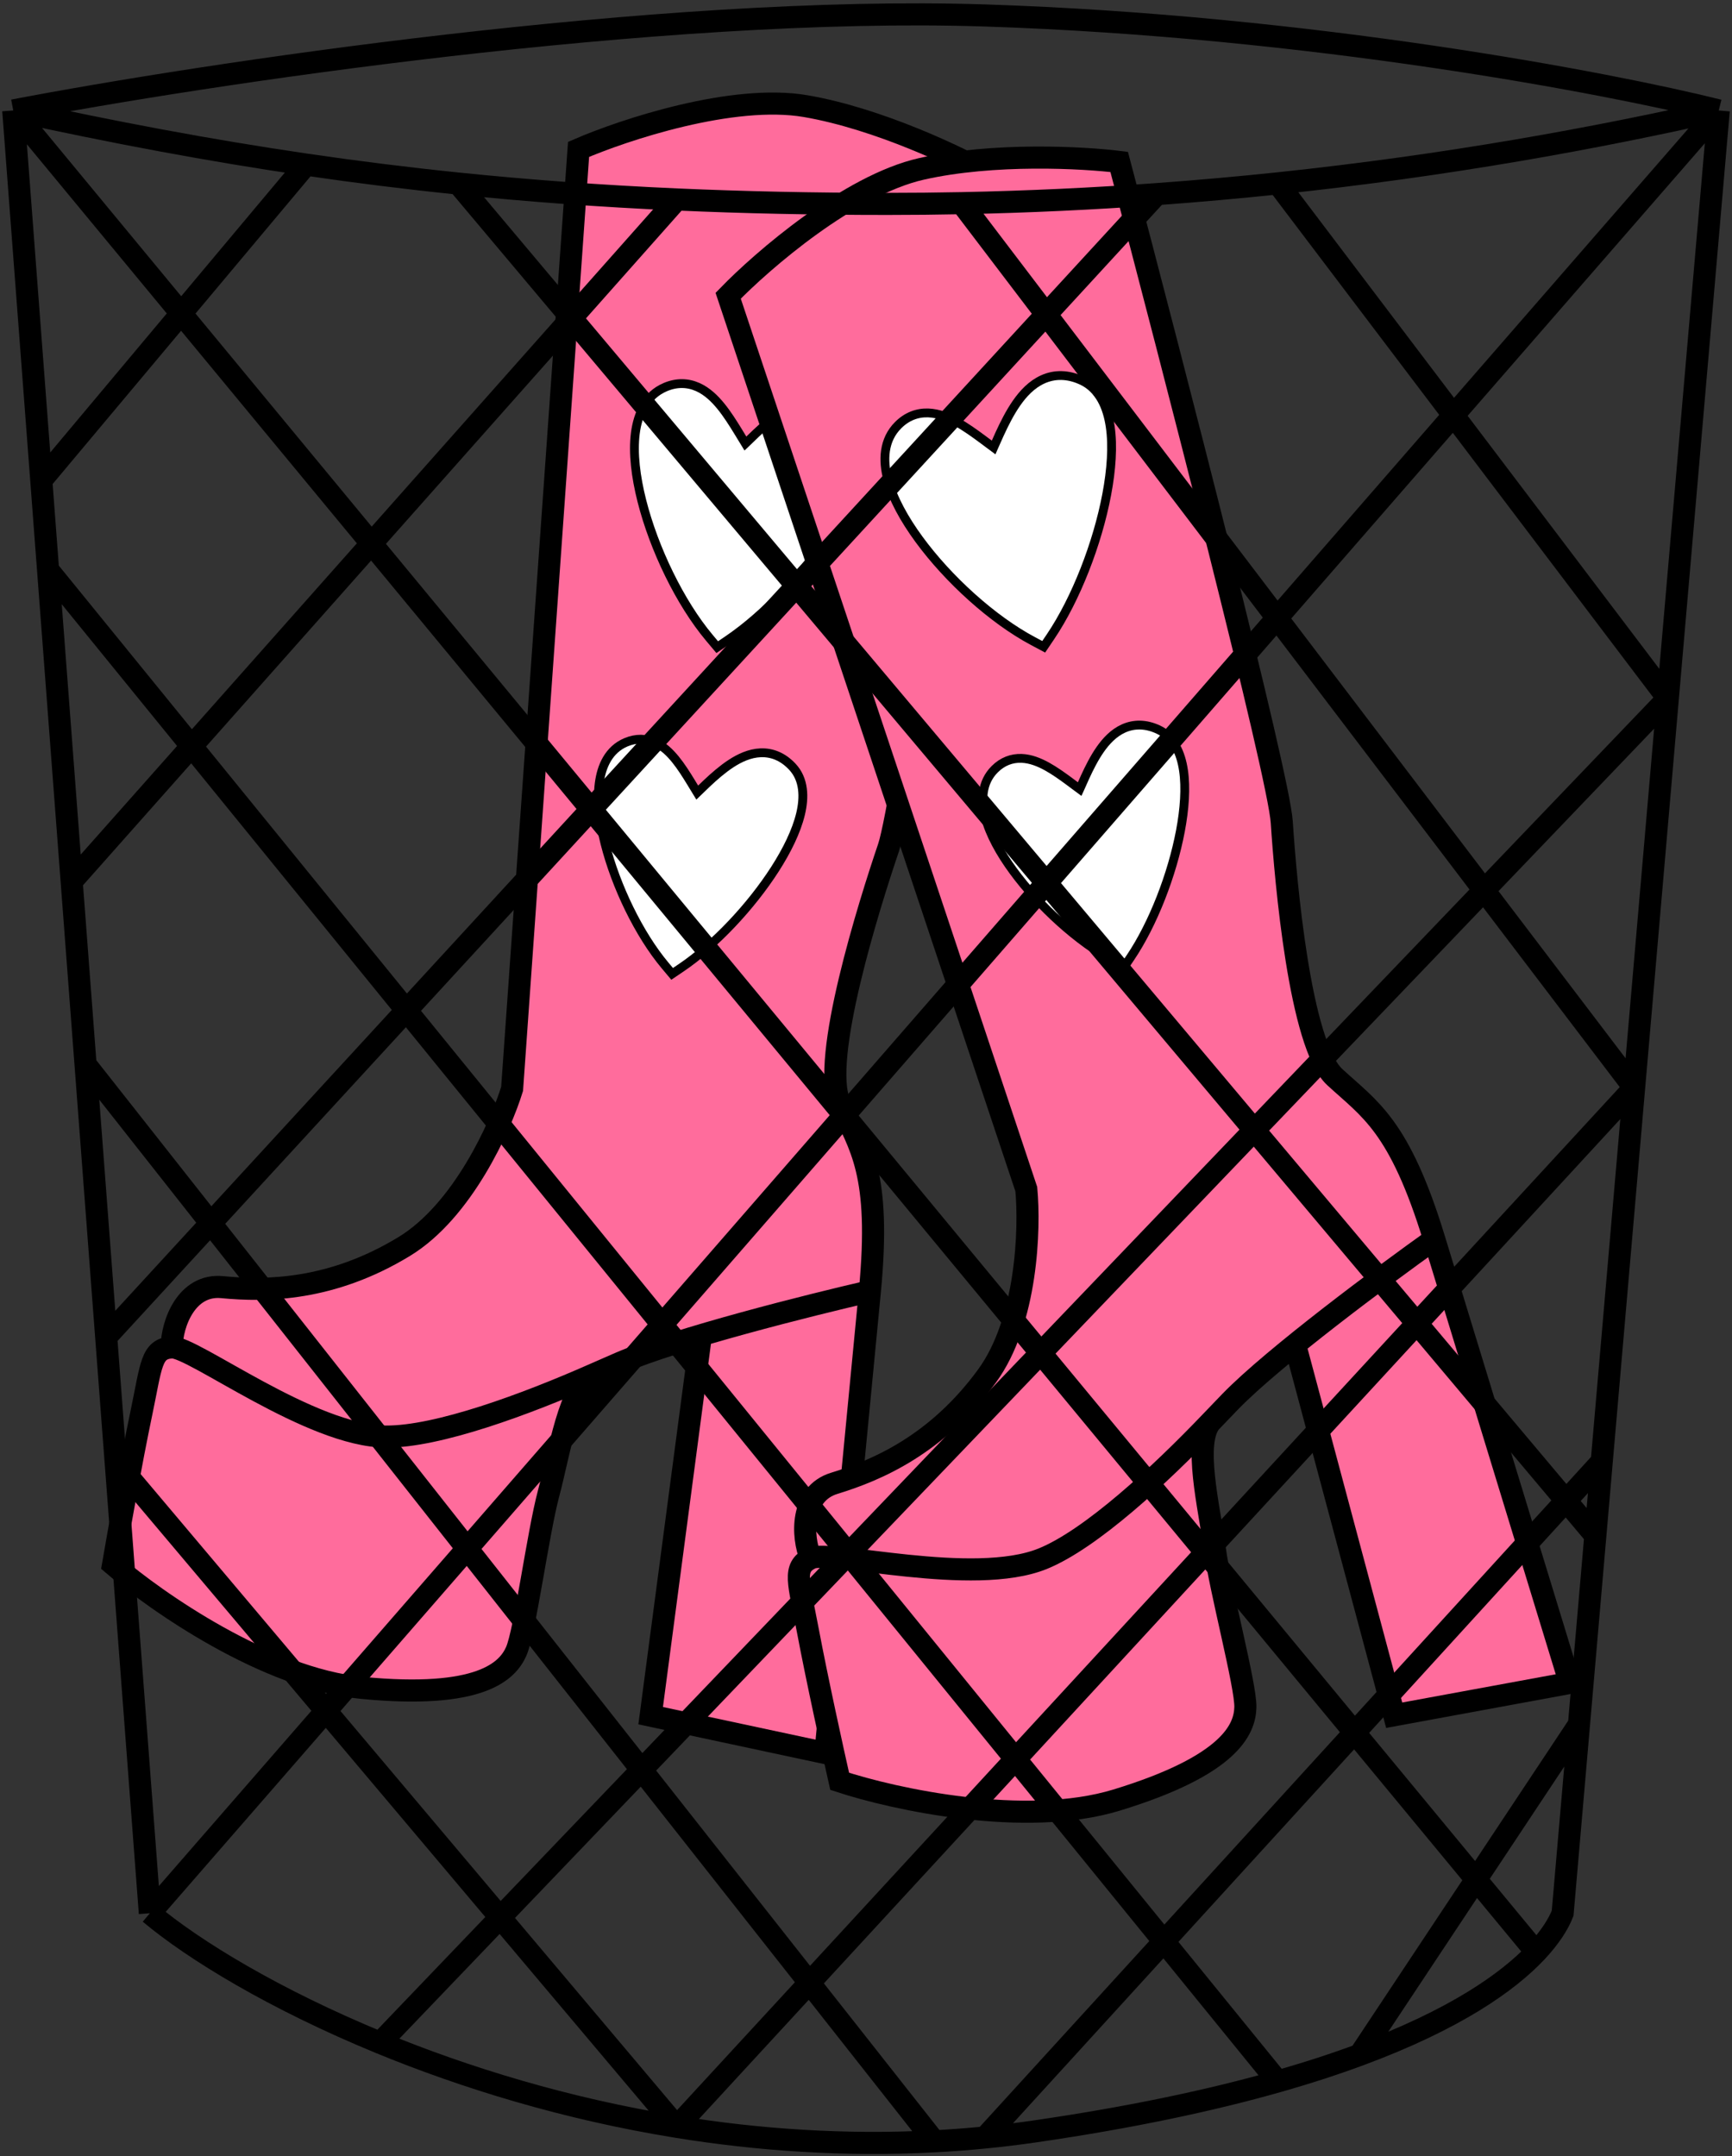 <svg width="392" height="488" viewBox="0 0 392 488" fill="none" xmlns="http://www.w3.org/2000/svg">
<rect x="0" y="0" width="392" height="488" fill="#333333" stroke="none"/>
<path d="M130.944 33.811C141.204 29.369 165.846 21.193 182.339 24.022C198.832 26.851 217.183 35.651 224.296 39.697C218.012 86.148 204.578 181.604 201.11 191.819C196.776 204.588 185.607 239.968 190.103 249.709C194.598 259.45 199.464 265.348 196.874 292.246L186.809 396.766L147.263 388.304L158.642 302.205C151.353 304.366 144.723 306.559 140.199 308.507C138.392 309.285 136.493 310.122 134.526 310.991C134.517 310.995 134.508 310.999 134.498 311.003C128.846 313.525 126.587 328.93 124.165 337.99C121.738 347.064 118.823 369.277 116.841 373.74C114.859 378.203 108.81 384.602 81.893 382.01C60.359 379.936 35.385 362.536 25.59 354.094C26.769 347.227 29.701 330.755 31.997 319.807C34.293 308.859 34.172 305.279 38.86 304.955C38.865 299.526 42.266 290.545 50.264 291.315C60.261 292.278 75.022 292.148 91.513 282.101C104.706 274.064 113.27 254.98 115.903 246.443L130.944 33.811Z" fill="#FF6C9C"/>
<path d="M196.874 292.246C199.464 265.348 194.598 259.45 190.103 249.709C185.607 239.968 196.776 204.588 201.11 191.819C204.578 181.604 218.012 86.148 224.296 39.697C217.183 35.651 198.832 26.851 182.339 24.022C165.846 21.193 141.204 29.369 130.944 33.811L115.903 246.443C113.27 254.98 104.706 274.064 91.513 282.101C75.022 292.148 60.261 292.278 50.264 291.315C42.266 290.545 38.865 299.526 38.86 304.955M196.874 292.246C194.802 313.765 189.301 370.892 186.809 396.766L147.263 388.304L158.701 301.757M196.874 292.246C183.38 295.342 153.155 302.929 140.199 308.507C138.392 309.285 136.493 310.122 134.526 310.991M38.86 304.955C43.548 304.631 70.302 325.047 87.369 325.139C99.058 325.202 118.863 317.917 134.526 310.991M38.86 304.955C34.172 305.279 34.293 308.859 31.997 319.807C29.701 330.755 26.769 347.227 25.59 354.094C35.385 362.536 60.359 379.936 81.893 382.01C108.81 384.602 114.859 378.203 116.841 373.74C118.823 369.277 121.738 347.064 124.165 337.99C126.591 328.915 128.854 313.475 134.526 310.991" stroke="black" stroke-width="5"/>
<path fill-rule="evenodd" clip-rule="evenodd" d="M184.796 90.273C187.743 90.154 190.504 91.296 192.85 93.782C195.92 97.037 195.985 101.617 194.955 105.873C193.9 110.234 191.519 115.083 188.471 119.835C182.374 129.341 173.139 139.175 164.608 144.928L162.327 146.467L160.557 144.359C153.91 136.438 148.018 124.225 145.263 113.334C143.886 107.892 143.229 102.541 143.79 98.089C144.346 93.674 146.225 89.455 150.582 87.609C153.165 86.515 155.672 86.593 157.945 87.612C160.064 88.563 161.772 90.236 163.17 91.959C164.586 93.704 165.884 95.757 167.087 97.725C167.351 98.155 167.609 98.582 167.864 99.002C168.15 99.473 168.431 99.936 168.71 100.392C168.732 100.371 168.753 100.351 168.774 100.33C169.496 99.627 170.266 98.877 171.122 98.07C172.985 96.313 175.084 94.461 177.292 93.019C179.469 91.596 182.03 90.385 184.796 90.273Z" fill="white" stroke="black" stroke-width="2"/>
<path fill-rule="evenodd" clip-rule="evenodd" d="M172.131 170.377C174.755 170.27 177.213 171.287 179.302 173.501C182.036 176.399 182.094 180.478 181.177 184.267C180.237 188.151 178.117 192.468 175.403 196.7C169.974 205.164 161.75 213.922 154.154 219.044L152.123 220.414L150.547 218.537C144.628 211.484 139.382 200.609 136.928 190.912C135.702 186.065 135.117 181.301 135.617 177.336C136.112 173.405 137.785 169.648 141.664 168.004C143.965 167.03 146.197 167.1 148.221 168.007C150.108 168.853 151.629 170.344 152.873 171.878C154.135 173.432 155.291 175.26 156.362 177.012C156.596 177.395 156.826 177.775 157.054 178.15C157.308 178.568 157.558 178.981 157.807 179.387C157.826 179.369 157.845 179.35 157.864 179.332C158.507 178.705 159.192 178.037 159.954 177.319C161.614 175.755 163.483 174.106 165.448 172.822C167.387 171.555 169.668 170.477 172.131 170.377Z" fill="white" stroke="black" stroke-width="2"/>
<path d="M164.806 66.937C172.585 58.907 192.222 41.924 208.542 38.226C224.863 34.528 245.184 35.635 253.304 36.651C265.275 81.971 289.393 175.302 290.098 186.067C290.98 199.522 294.201 236.483 302.082 243.762C309.963 251.041 316.715 254.628 324.616 280.47L355.316 380.885L315.541 388.202L293.105 304.302C287.199 309.088 281.912 313.651 278.478 317.182C277.106 318.592 275.672 320.092 274.188 321.648C274.181 321.655 274.174 321.662 274.167 321.67C269.91 326.162 273.717 341.259 274.947 350.556C276.178 359.868 281.985 381.506 281.862 386.388C281.739 391.27 278.598 399.496 252.738 407.402C232.05 413.727 202.319 407.208 190.039 403.158C188.5 396.362 184.905 380.022 182.836 369.029C180.768 358.035 179.286 354.774 183.494 352.681C181.421 347.663 181.126 338.065 188.81 335.716C198.415 332.779 212.002 327.01 223.393 311.417C232.506 298.943 233.115 278.034 232.281 269.139L164.806 66.937Z" fill="#FF6C9C"/>
<path d="M324.616 280.47C316.715 254.628 309.963 251.041 302.082 243.762C294.201 236.483 290.98 199.522 290.098 186.067C289.393 175.302 265.275 81.971 253.304 36.651C245.184 35.635 224.863 34.528 208.543 38.226C192.222 41.924 172.585 58.907 164.806 66.937L232.281 269.139C233.115 278.034 232.506 298.943 223.393 311.417C212.002 327.01 198.415 332.779 188.81 335.716C181.126 338.065 181.421 347.663 183.494 352.681M324.616 280.47C330.936 301.144 347.716 356.028 355.316 380.885L315.541 388.202L292.988 303.865M324.616 280.47C313.334 288.494 288.313 307.071 278.478 317.182C277.106 318.592 275.672 320.092 274.188 321.648M183.494 352.681C187.701 350.587 220.231 359.211 236.034 352.765C246.857 348.35 262.367 334.04 274.188 321.648M183.494 352.681C179.286 354.774 180.768 358.035 182.836 369.029C184.905 380.022 188.5 396.362 190.039 403.158C202.319 407.208 232.05 413.727 252.738 407.402C278.598 399.496 281.739 391.27 281.862 386.388C281.985 381.506 276.178 359.868 274.947 350.556C273.715 341.244 269.897 326.113 274.188 321.648" stroke="black" stroke-width="5"/>
<path fill-rule="evenodd" clip-rule="evenodd" d="M236.005 85.867C238.692 84.652 241.68 84.677 244.786 86.103C248.852 87.971 250.628 92.193 251.267 96.525C251.923 100.964 251.532 106.351 250.486 111.899C248.394 122.997 243.515 135.575 237.761 144.104L236.221 146.386L233.791 145.094C224.661 140.24 214.623 131.123 207.989 122.058C204.673 117.528 202.06 112.813 200.912 108.474C199.774 104.173 199.935 99.557 203.283 96.214C205.269 94.231 207.622 93.365 210.111 93.458C212.432 93.546 214.643 94.457 216.584 95.531C218.551 96.619 220.524 98.036 222.376 99.409C222.782 99.71 223.181 100.008 223.575 100.303C224.016 100.632 224.45 100.957 224.88 101.275C224.892 101.247 224.904 101.22 224.916 101.193C225.322 100.27 225.755 99.287 226.246 98.218C227.316 95.891 228.568 93.388 230.075 91.224C231.561 89.089 233.482 87.007 236.005 85.867Z" fill="white" stroke="black" stroke-width="2"/>
<path fill-rule="evenodd" clip-rule="evenodd" d="M254.269 164.881C256.662 163.8 259.322 163.822 262.088 165.092C265.708 166.755 267.29 170.515 267.859 174.372C268.443 178.325 268.095 183.121 267.163 188.061C265.3 197.944 260.956 209.144 255.832 216.739L254.462 218.771L252.298 217.62C244.168 213.298 235.229 205.18 229.322 197.108C226.369 193.074 224.042 188.875 223.02 185.012C222.007 181.182 222.15 177.072 225.132 174.095C226.9 172.329 228.995 171.558 231.212 171.641C233.278 171.719 235.247 172.531 236.976 173.487C238.727 174.455 240.484 175.717 242.133 176.94C242.494 177.208 242.85 177.474 243.201 177.736C243.593 178.029 243.98 178.318 244.363 178.601C244.374 178.577 244.384 178.553 244.395 178.528C244.757 177.707 245.142 176.831 245.579 175.88C246.532 173.808 247.647 171.578 248.988 169.651C250.312 167.75 252.022 165.896 254.269 164.881Z" fill="white" stroke="black" stroke-width="2"/>
<path d="M3 25L347.672 441.831M3 25L9.343 108.719M3 25C25.655 29.954 47.329 34.038 69.247 37.251M3 25C45.627 16.833 149.293 1.1 222.941 3.5C296.588 5.9 364.333 18.833 389 25M33.915 433.018L389 25M33.915 433.018C43.841 441.346 62.106 452.501 86.03 462.342M33.915 433.018L26.17 330.793M389 25L377.477 158.069M389 25C361.477 31.217 327.847 37.434 289.188 41.503M347.672 441.831C350.939 438.369 352.764 435.338 353.668 433.018L357.369 390.278M347.672 441.831C341.251 448.632 329.26 457.093 307.737 465.067M10.879 128.987L289.188 471.082M10.879 128.987L16.221 199.487M10.879 128.987L9.343 108.719M289.188 471.082C274.398 475.284 256.368 479.168 234.423 482.368C230.579 482.929 226.75 483.394 222.941 483.77M289.188 471.082C296.045 469.133 302.206 467.116 307.737 465.067M377.477 158.069L86.03 462.342M377.477 158.069L369.846 246.193M377.477 158.069L289.188 41.503M86.03 462.342C105.226 470.239 128.064 477.29 153.16 481.355M103.696 41.546L361.07 347.537M103.696 41.546C119.6 43.18 135.944 44.379 153.16 45.143M103.696 41.546C92.033 40.348 80.607 38.917 69.247 37.251M361.07 347.537L362.52 330.793M361.07 347.537L357.369 390.278M217.641 45.982C212.115 46.093 206.52 46.15 200.858 46.15C184.089 46.15 168.288 45.814 153.16 45.143M217.641 45.982L369.846 246.193M217.641 45.982C232.906 45.676 247.642 44.965 261.805 43.937M369.846 246.193L153.16 481.355M369.846 246.193L362.52 330.793M261.805 43.937L24.033 302.593M261.805 43.937C271.189 43.256 280.321 42.436 289.188 41.503M24.033 302.593L19.359 240.906M24.033 302.593L26.17 330.793M153.16 45.143L16.221 199.487M16.221 199.487L19.359 240.906M19.359 240.906L211.458 484.638M211.458 484.638C191.176 485.711 171.561 484.336 153.16 481.355M211.458 484.638C215.263 484.436 219.092 484.149 222.941 483.77M153.16 481.355L26.17 330.793M222.941 483.77L362.52 330.793M357.369 390.278L307.737 465.067M9.343 108.719L69.247 37.251" stroke="black" stroke-width="5"/>
</svg>
